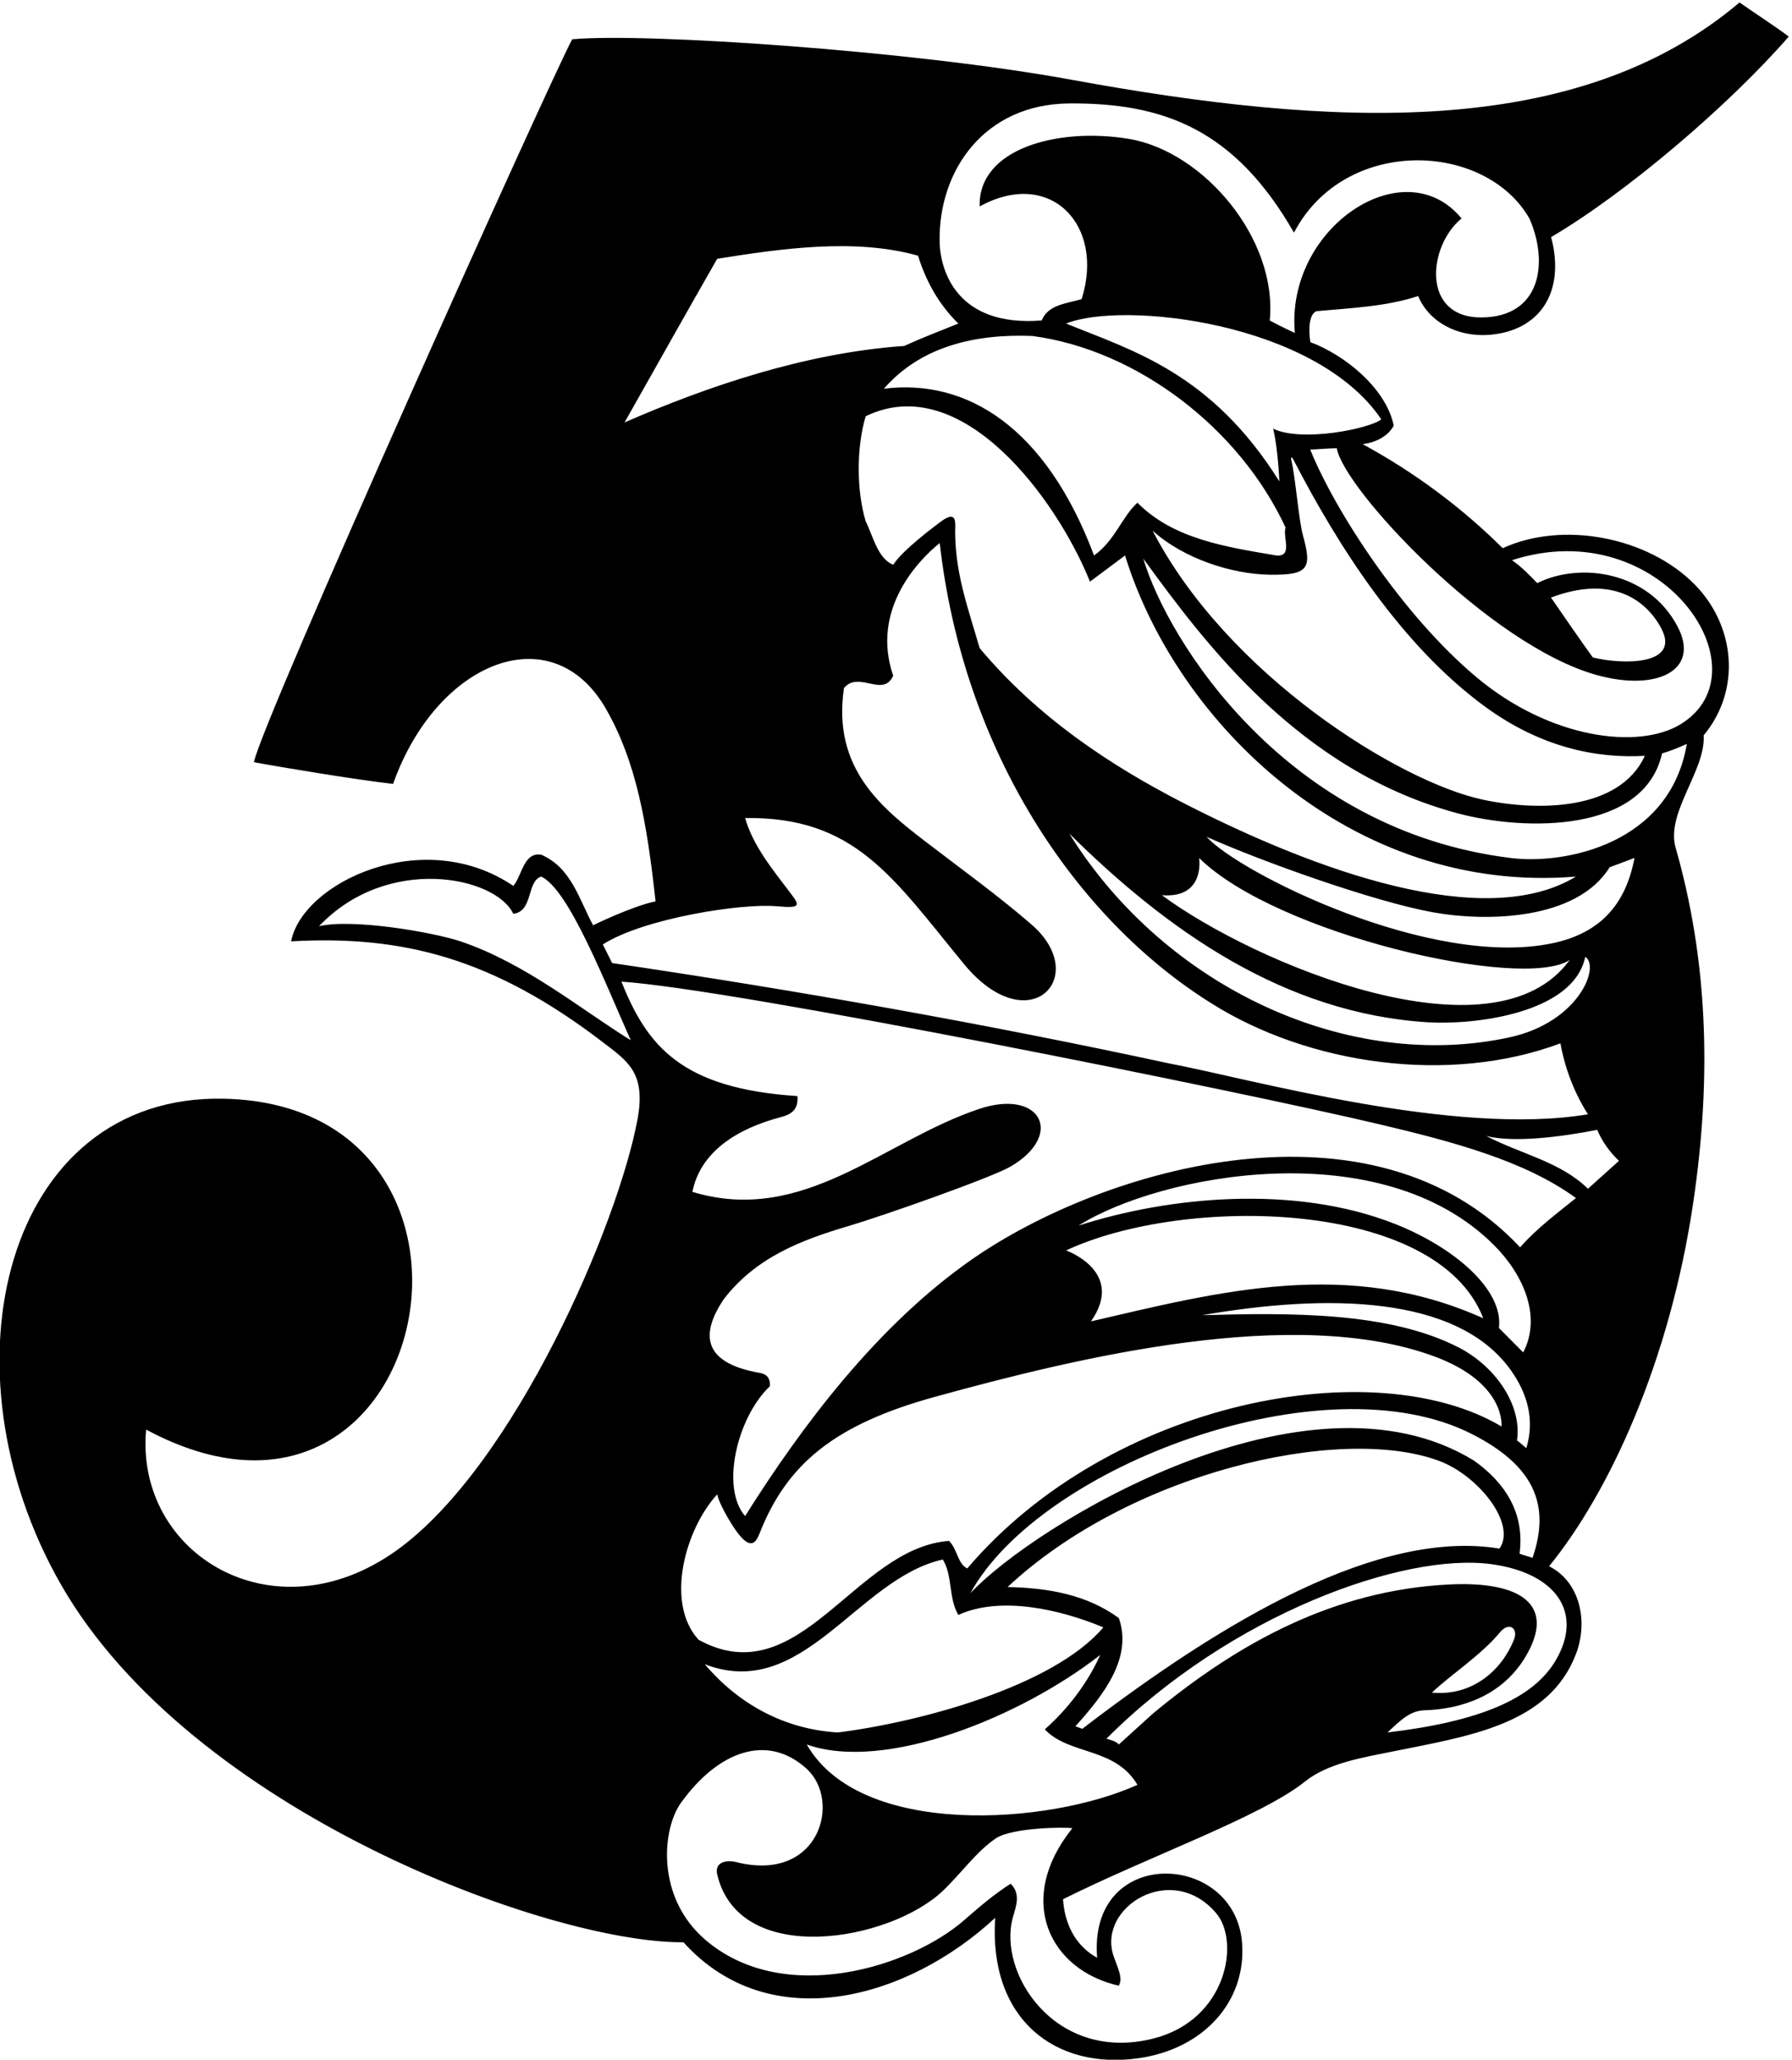 <?xml version="1.0" encoding="UTF-8"?>
<svg xmlns="http://www.w3.org/2000/svg" xmlns:xlink="http://www.w3.org/1999/xlink" width="416pt" height="478pt" viewBox="0 0 416 478" version="1.1">
<g id="surface1">
<path style=" stroke:none;fill-rule:nonzero;fill:rgb(0%,0%,0%);fill-opacity:1;" d="M 415.25 8.488 C 411.633 5.789 407.422 3.102 403.82 0.57 C 365.91 32.648 309.008 29.543 248.633 18.488 C 211.859 11.754 149.562 7.559 132.832 9.121 C 128.332 17.219 60.742 167.43 58.945 176.879 C 63.934 177.84 83.332 181.066 91.254 181.918 C 101.344 153.469 128.168 142.695 140.676 164.52 C 147.688 176.758 150.188 190.875 152.184 209.188 C 146.934 210.207 137.684 214.727 137.684 214.727 C 134.441 208.789 132.684 201.418 125.664 198.359 C 121.523 197.637 121.133 203.43 119.152 205.59 C 98.277 191.43 70.219 204.797 67.582 218.457 C 93.457 217.012 114.461 222.324 140.082 241.973 C 145.68 246.266 149.973 248.961 148.012 259.66 C 143.559 283.961 119.41 340.227 92.059 359.809 C 63.434 380.305 31.289 360.57 33.922 331.766 C 100.852 367.68 122.809 256.469 51.945 254.98 C 1.145 253.91 -14.617 317.586 14.191 367.797 C 44.301 420.27 127.395 450.969 158.664 450.746 C 178.641 472.871 210.609 464.012 231.023 445.078 C 229.484 468.664 245.02 480.449 264.41 477.641 C 279.41 475.469 289.359 464.512 288.336 450.895 C 286.734 429.609 252.57 428.148 254.691 454.348 C 249.473 451.465 247.133 446.246 246.773 440.758 C 266.641 430.82 292.812 421.586 302.969 413.426 C 308.324 409.125 316.617 407.828 323.203 406.492 C 340.949 402.887 359.543 400.32 365.844 383.859 C 368.754 376.266 366.777 367.07 359.613 363.488 C 373.77 346.062 387.582 315.844 393.031 279.375 C 397.551 249.141 396.223 222.133 389.039 196.918 C 386.492 188.84 396.031 178.758 395.492 170.656 C 404.18 160.238 402.934 145.355 393.434 135.668 C 382.641 124.656 362.875 120.785 348.844 127.219 C 339.652 118.113 328.91 109.922 316.344 103.078 C 319.223 102.719 322.281 101.277 323.543 98.758 C 321.742 90.027 312.023 82.289 304.191 79.41 C 304.191 79.41 303.125 73.211 305.633 72.211 C 313.641 71.488 321.922 71.129 329.211 68.699 C 331.73 74.73 338.281 78.219 345.582 77.719 C 357.574 76.832 363.426 67.719 360.082 55.02 C 377.344 44.891 401.207 24.613 415.25 8.488 Z M 144.984 98.039 C 152.977 83.895 159.023 73.109 166.492 60.059 C 181.164 57.719 198.441 55.199 213.113 59.34 C 214.914 65.098 217.793 70.5 222.473 75.09 C 217.613 77.07 215.102 77.949 209.883 80.289 C 187.113 81.859 164.152 89.668 144.984 98.039 Z M 296.273 128.91 C 284.66 126.93 272.422 125.129 264.051 116.668 C 260.453 119.91 258.832 125.488 253.973 128.91 C 242.809 99.188 224.473 87.801 205.191 90.211 C 213.652 80.488 226.164 77.43 239.664 77.969 C 264.051 81.211 287.812 99.48 298.434 122.43 C 297.711 124.59 300.23 129.27 296.273 128.91 Z M 302.453 124.184 C 301.473 120.617 300.773 111.066 299.777 106.785 C 299.609 106.062 299.867 105.926 300.23 106.633 C 310.648 126.762 325.23 149.648 344.586 163.879 C 357.598 173.445 370.621 176.07 381.84 175.406 C 376.008 188.109 357.215 188.355 344.188 185.57 C 324.828 181.434 284.922 156.648 267.562 123.148 C 274.754 129.648 285.957 133.262 294.82 133.375 C 303.902 133.496 304.559 131.84 302.453 124.184 Z M 269.723 207.746 C 279.902 208.555 278.363 199.109 278.363 199.109 C 296.328 216.852 353.613 229.969 364.402 222.777 C 346.801 247.055 291.047 223.527 269.723 207.746 Z M 368.004 222.059 C 371.52 224.23 366.555 237.223 350.465 240.73 C 313.133 248.859 270.539 229.305 248.215 193.438 C 271.02 216.004 298.234 235.227 331.574 237.25 C 341.93 237.879 365.234 235.336 368.004 222.059 Z M 275.066 186.531 C 257.398 177.492 240.715 166.281 227.422 150.418 C 224.723 141.059 221.395 132.328 221.754 121.711 C 221.715 119.941 221.117 119.023 218.289 121.145 C 217.117 122.023 209.512 127.648 207.352 131.07 C 203.754 129.629 202.672 124.41 200.965 120.988 C 198.805 113.789 198.805 103.801 200.965 96.598 C 223.258 85.777 245.301 115.797 253.031 134.984 L 261.172 128.91 C 273.199 167.922 313.816 207.719 365.844 203.43 C 344.602 216.309 305.457 202.078 275.066 186.531 Z M 180.43 210.324 C 186.234 210.867 185.605 210.043 183.336 207.047 C 179.203 201.598 174.797 196.215 172.973 189.84 C 198.449 189.504 207.195 203.535 223.707 223.641 C 238.781 241.996 253.469 226.68 239.438 214.535 C 231.668 207.809 223.195 201.707 214.973 195.402 C 204.68 187.504 193.156 178.309 195.922 159.688 C 199.344 155.547 205.012 162.027 207.352 156.809 C 202.023 141.352 213.414 129.816 218.152 126.027 C 223.609 174.332 249.762 213.238 281.242 232.859 C 303.652 246.988 336.23 251.848 362.242 242.129 C 363.32 248.066 365.48 253.648 368.633 258.598 C 337.477 263.789 289.988 250.289 271.32 246.773 C 228.867 237.617 185.773 229.945 142.102 223.496 L 139.941 219.18 C 149.379 213.137 172.16 209.555 180.43 210.324 Z M 106.996 218.496 C 100.645 216.348 81.879 213.121 74.062 214.949 C 89.883 198.242 115.043 203.348 119.152 212.066 C 123.832 211.527 122.215 204.508 125.633 203.43 C 132.062 206.379 140.402 227.969 146.422 241.406 C 134.941 234.312 122.008 223.57 106.996 218.496 Z M 259.73 460.828 C 260.75 458.957 259.379 456.527 258.504 453.922 C 254.68 442.562 272.066 431.836 282.352 444.027 C 287.93 450.641 284.793 468.816 267.684 473.102 C 244.938 478.797 231.465 457.824 235.156 444.887 C 235.914 442.23 236.969 439.504 234.621 437.156 C 230.793 439.582 227.328 442.551 223.867 445.578 C 211.5 456.418 182.016 465.801 163.773 450.203 C 152.211 440.312 153.691 424.477 158.086 418.375 C 166.727 406.371 178.125 402.184 187.234 410.465 C 195.461 417.941 190.203 437.082 170.812 432.117 C 168.473 431.578 165.852 432.211 166.492 434.996 C 171.598 456.691 206.512 450.539 218.863 438.824 C 223.035 434.871 226.605 429.738 231.152 426.648 C 234.914 424.086 247.547 423.965 248.934 424.285 C 235.566 440.945 243.672 457.199 259.73 460.828 Z M 342.172 338.969 C 303.379 315.074 239.836 354.09 225.262 369.746 C 241.426 340.23 307.41 315.289 341.773 332.84 C 355.812 340.012 360.113 348.973 355.762 361.543 C 354.934 361.223 353.641 360.906 352.758 360.57 C 354.016 351.031 349.297 344.027 342.172 338.969 Z M 259.73 375.508 C 252.352 370.105 243.352 368.488 233.902 368.309 C 262.238 341.82 310.895 330.488 334 339 C 343.176 342.379 352.113 353.637 348.094 359.383 C 320.133 354.812 284.332 375.844 251.246 401.211 L 249.652 400.617 C 256.133 393.418 262.973 384.777 259.73 375.508 Z M 256.133 377.668 C 244.492 391.418 213.246 399.723 194.484 402.055 C 182.242 401.336 171.531 395.578 163.613 386.219 C 186.383 395.035 198.984 366.328 218.871 361.918 C 221.215 365.785 220.133 370.828 222.473 374.785 C 232.281 370.285 246.23 373.527 256.133 377.668 Z M 338.613 312.703 C 322.344 304.328 298.961 304.66 279.082 305.219 C 307.867 300.223 338.312 300.449 350.777 318.055 C 354.43 323.215 356.383 329.281 354.32 336.086 C 353.867 335.695 352.883 334.812 352.16 334.273 C 353.359 326.277 347.344 317.195 338.613 312.703 Z M 353.602 313.855 L 347.969 308.191 C 349.07 299.27 337.508 289.438 323.855 284.047 C 300.516 274.824 271.316 277.684 250.371 284.43 C 269.148 272.555 320.637 262.598 346.914 289.055 C 353.652 295.836 357.941 305.539 353.602 313.855 Z M 344.332 305.938 C 312.973 291.848 283.148 299.719 253.254 306.656 C 261.371 295.113 247.492 290.188 247.492 290.188 C 274.934 277.355 333.633 278.16 344.332 305.938 Z M 333.055 314.816 C 349.699 320.988 348.562 331.047 348.562 331.047 C 319.184 313.559 257.859 324.891 224.543 363.988 C 222.293 362.906 222.293 359.578 220.312 357.598 C 198.441 359.219 185.664 393.418 162.172 380.547 C 154.344 372.004 159.039 354.926 166.492 346.797 C 166.918 348.793 168.914 352.293 170.309 354.41 C 174.059 360.098 175.398 358.223 176.359 355.789 C 182.715 339.672 193.82 330.559 217.074 324.156 C 250.09 315.07 300.555 302.762 333.055 314.816 Z M 187.281 404.848 C 205.535 411.324 237.188 398.332 255.41 384.059 C 252.531 390.535 247.852 396.656 242.543 401.336 C 248.215 407.367 258.832 405.387 264.051 414.207 C 243.379 423.574 199.691 426.559 187.281 404.848 Z M 361.086 385.43 C 355.754 394.379 343.145 399.559 322.102 402.055 C 325.348 398.977 327.477 397.004 330.695 396.91 C 339.121 396.656 348.645 393.629 354.09 384.559 C 361.422 372.34 352.98 366.84 336.207 367.719 C 309.703 369.105 287.586 381.125 267.562 397.738 L 259.73 404.848 C 259.012 404.035 257.934 403.855 256.852 403.496 C 285.809 374.539 325.949 360.258 346.184 362.996 C 361.27 365.039 367.715 374.297 361.086 385.43 Z M 332.406 392.82 C 336.629 388.738 343.73 384.23 348.211 378.809 C 350.285 376.297 352.496 377.84 351.473 380.457 C 348.711 387.488 341.949 393.684 332.406 392.82 Z M 352.883 289.469 C 318.734 252.93 256.461 270.805 225.613 292.277 C 203.832 307.441 186.285 330.668 172.973 351.836 C 167.266 345.316 171.059 328.977 178.734 321.688 C 178.812 319.527 177.758 318.855 176.352 318.609 C 162.391 316.16 163.023 309.027 167.934 301.617 C 175.395 291.824 185.961 287.785 196.984 284.527 C 205.105 282.129 230.34 273.234 234.648 270.699 C 247.141 263.348 241.625 252.594 227.344 257.34 C 205.094 264.73 186.598 284.43 160.734 276.598 C 162.578 267.371 170.965 261.953 181.312 259.242 C 183.602 258.645 185.375 257.605 185.121 254.367 C 158.035 252.621 150.176 242.598 144.262 227.816 C 170.121 229.469 287.949 253.234 320.812 261.055 C 337.062 264.918 354.027 269.375 365.844 278.035 C 361.52 281.547 356.844 284.969 352.883 289.469 Z M 368.633 275.879 C 362.242 269.578 352.883 267.777 345.051 263.637 C 351.441 265.258 362.602 263.816 370.789 262.199 C 371.84 264.785 373.703 267.418 375.832 269.398 Z M 360.418 218.895 C 332.078 224.863 287.469 202.434 280.102 194.203 C 293.012 199.969 319.043 209.277 332.727 211.734 C 345.152 213.965 366.043 213.562 373.672 201.27 L 379.434 199.109 C 377.441 209.727 371.645 216.527 360.418 218.895 Z M 350.918 199.141 C 298.621 192.828 271.098 148.77 265.402 129.629 C 279.812 149.43 301.805 179.035 338.535 188.785 C 354.016 192.898 381.703 193.355 385.836 174.84 C 387.41 174.426 389.652 173.508 391.582 172.648 C 387.676 195.887 363.383 200.645 350.918 199.141 Z M 370.691 156.664 C 384.645 160.535 394.816 155.566 389.422 145.379 C 382.707 132.602 366.801 130.359 356.863 135.328 C 355.324 133.742 353.508 131.777 351.004 130.004 C 385.672 118.828 410.363 155.605 390.203 168.035 C 380.379 174.094 359.828 171.426 342.848 157.242 C 325.48 142.738 309.785 118.305 304.16 104.336 C 306.148 104.258 308.102 104.059 310.332 104.02 C 311.828 113.344 345.688 149.734 370.691 156.664 Z M 360.051 138.68 C 374.145 133.348 382.09 139.191 385.613 145.75 C 390.301 154.465 376.629 154.289 369.762 152.578 C 366.254 147.719 363.871 144.18 360.051 138.68 Z M 320.66 97.32 C 318.004 99.469 302.211 102.719 295.551 99.48 C 296.711 104.309 296.992 111.719 296.992 111.719 C 281.219 86.547 263 81.406 247.492 75.09 C 260.418 69.801 305.309 74.609 320.66 97.32 Z M 343.945 73.668 C 329.855 73.77 331.488 57.047 339.293 50.699 C 325.984 34.488 298.371 52.863 300.594 77.277 C 300.594 77.277 297.16 75.695 294.766 74.379 C 296.609 55.32 279.281 35.047 261.977 32.215 C 245.5 29.516 227.027 34.508 227.422 47.91 C 243.711 38.934 256.562 52.098 251.094 69.418 C 247.465 70.488 243.352 70.68 241.82 74.367 C 222.055 75.949 218.262 62.711 218.129 56.141 C 217.805 39.602 228.488 24.16 248.195 24.008 C 270.004 23.844 286.609 29.941 300.387 53.996 C 312.133 31.551 344.762 32.797 355.039 50.699 C 359.539 60.891 357.746 73.57 343.945 73.668 "/>
</g>
</svg>

